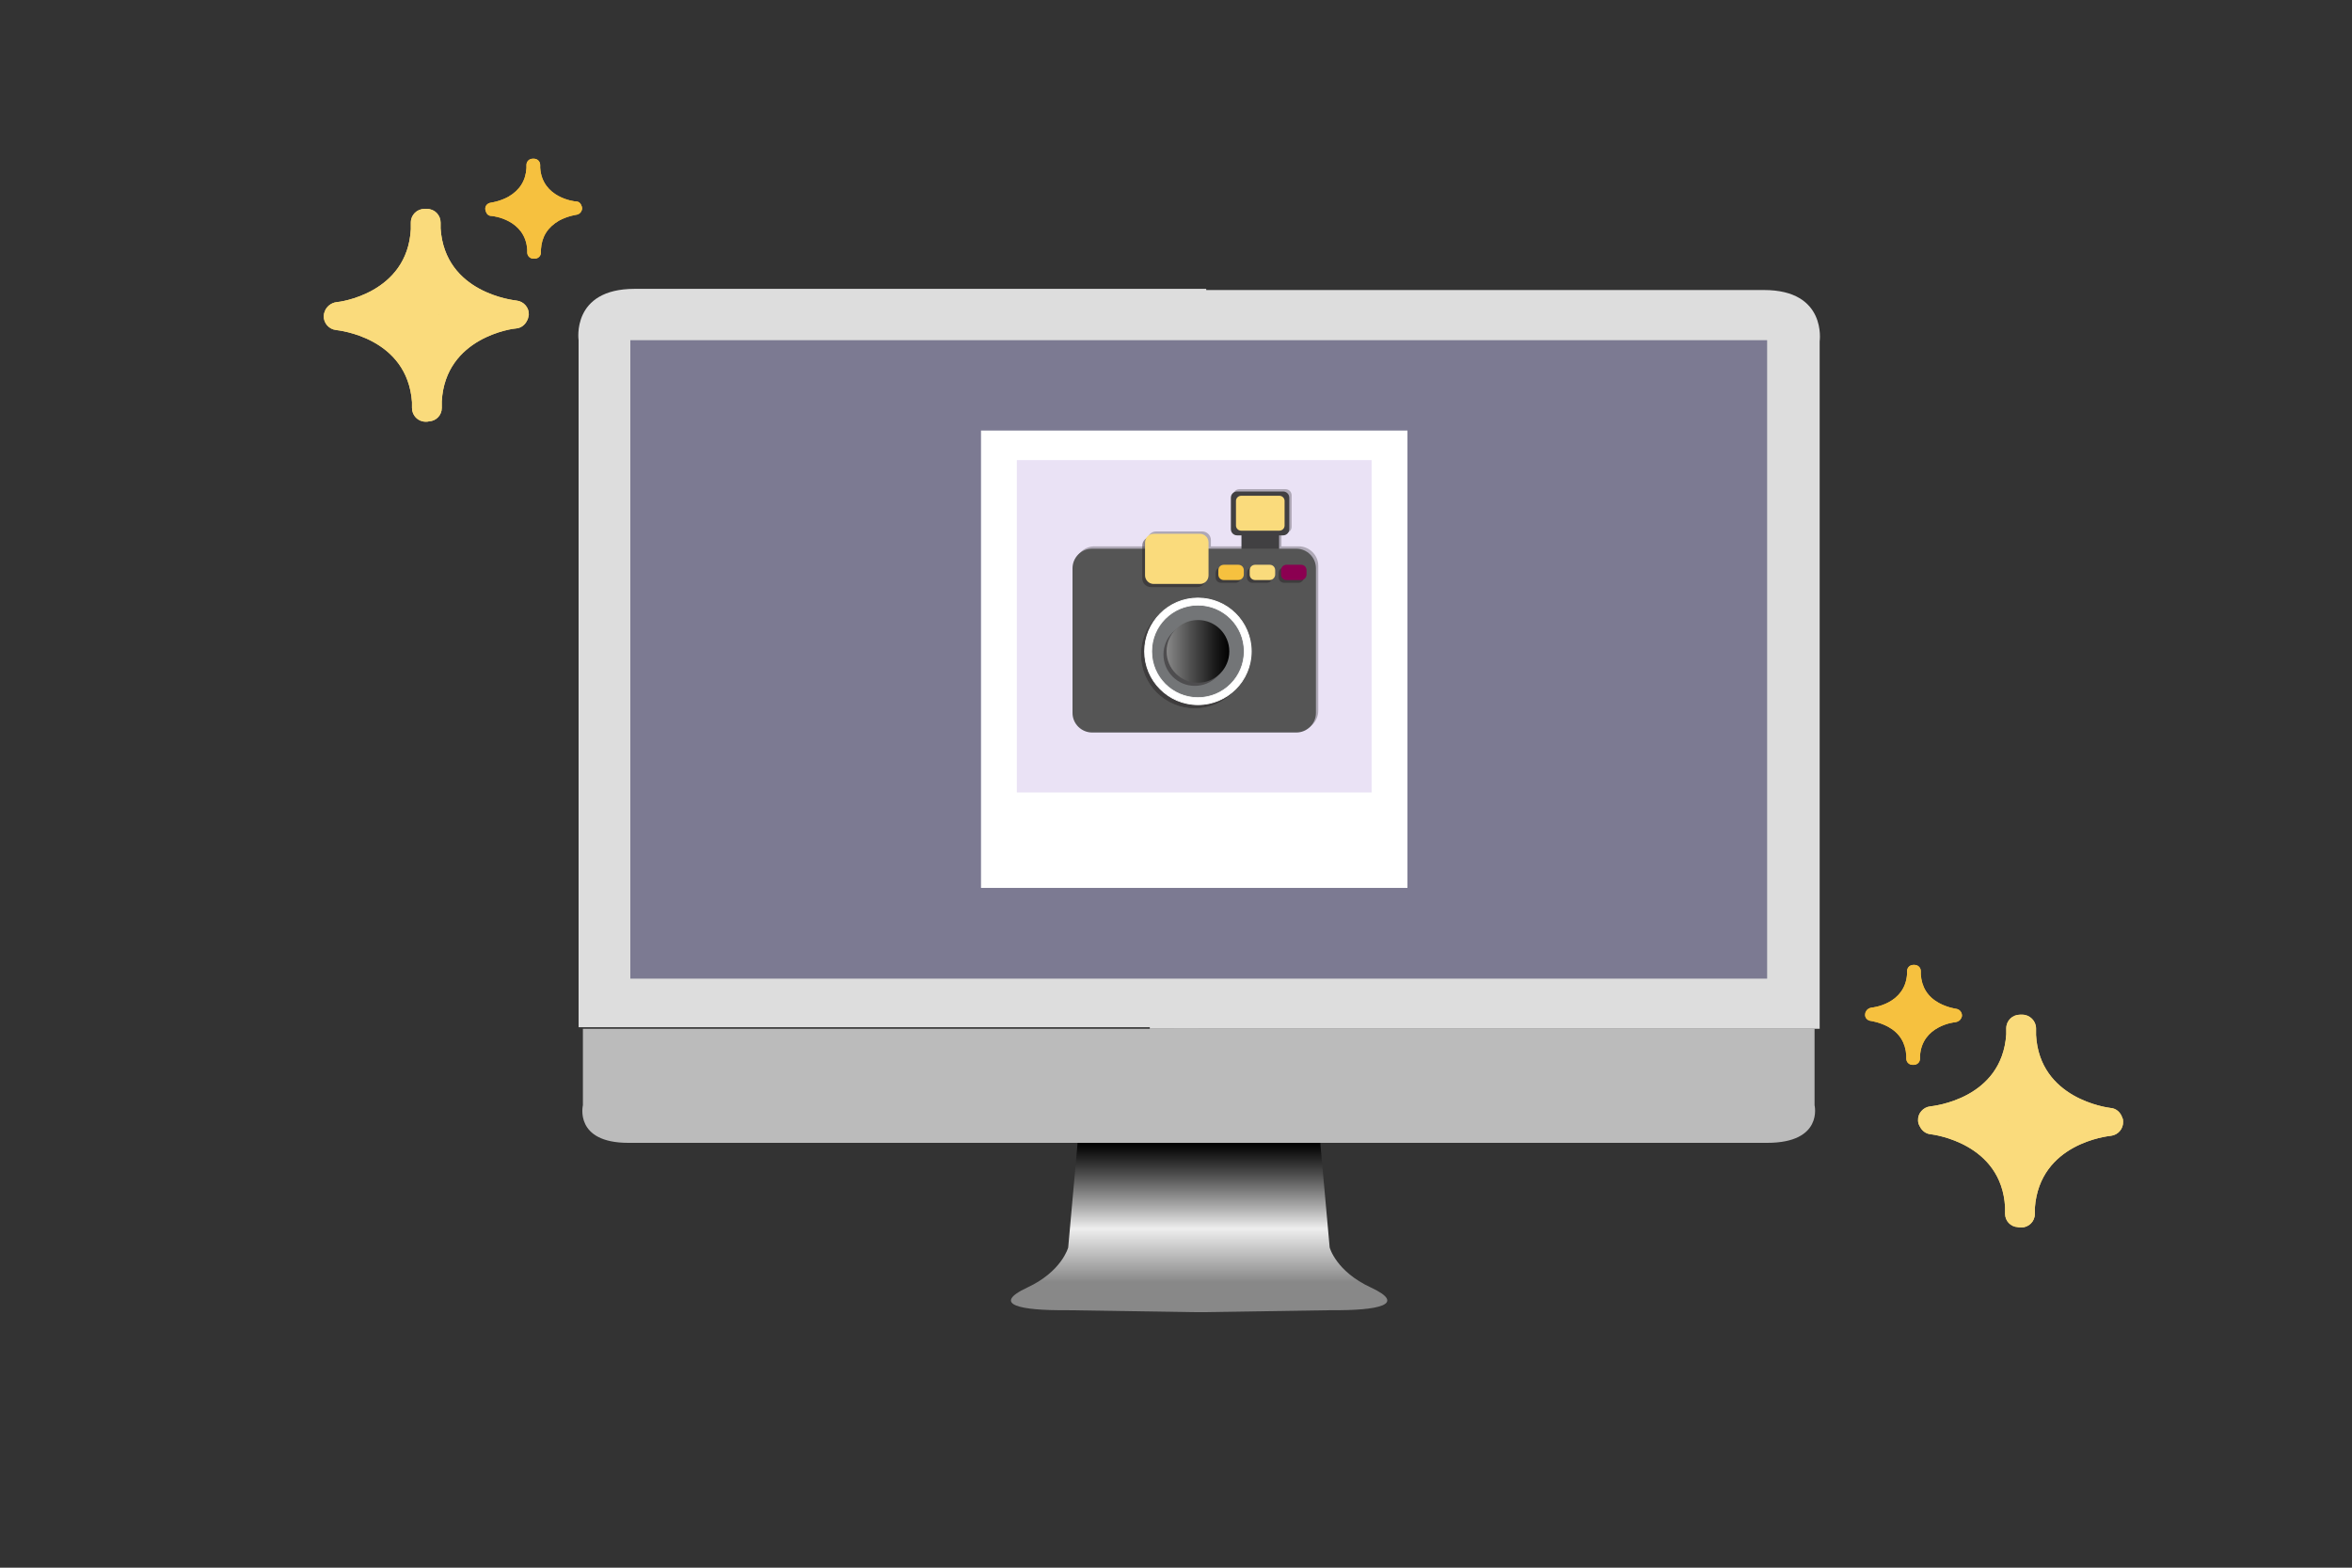 <?xml version="1.0" encoding="utf-8"?>
<!-- Generator: Adobe Illustrator 21.0.2, SVG Export Plug-In . SVG Version: 6.00 Build 0)  -->
<svg version="1.1" id="Layer_1" xmlns="http://www.w3.org/2000/svg" xmlns:xlink="http://www.w3.org/1999/xlink" x="0px" y="0px"
	 viewBox="0 0 600 400" style="enable-background:new 0 0 600 400;" xml:space="preserve">
<rect x="0" y="0" width="600" height="400" fill="#333333" stroke="none"/>
<style type="text/css">
	.st0{fill:#DDDDDD;}
	.st1{fill:#7C7A92;}
	.st2{fill:#BBBBBB;}
	.st3{fill:url(#SVGID_1_);}
	.st4{fill:url(#SVGID_2_);}
	.st5{fill:url(#SVGID_3_);}
	.st6{fill:#FADB7C;}
	.st7{fill:#F6C13F;}
	.st8{fill:#FFFFFF;}
	.st9{fill:#FFFFFF;stroke:#FFFFFF;stroke-width:0.29;stroke-miterlimit:10;}
	.st10{fill:#EAE2F5;}
	.st11{opacity:0.3;}
	.st12{fill:#231F20;}
	.st13{fill:none;stroke:#231F20;stroke-width:0.213;stroke-miterlimit:10;}
	.st14{fill:#231F20;stroke:#231F20;stroke-width:0.185;stroke-miterlimit:10;}
	.st15{fill:#414042;}
	.st16{fill:#555555;}
	.st17{opacity:0.46;}
	.st18{fill:none;stroke:#FFFFFF;stroke-width:0.213;stroke-miterlimit:10;}
	.st19{fill:#737577;stroke:#FFFFFF;stroke-width:0.185;stroke-miterlimit:10;}
	.st20{fill:url(#SVGID_4_);}
	.st21{fill:#8B0051;}
</style>
<g>
	<path class="st0" d="M319,262.1H147.6V86.8c0,0-1.9-13.1,14.3-13.1s145.8,0,145.8,0L319,262.1z"/>
	<path class="st0" d="M293.3,262.5h170.9V87.1c0,0,1.9-13.1-14.2-13.1s-145.4,0-145.4,0L293.3,262.5z"/>
</g>
<rect x="160.8" y="86.8" class="st1" width="290" height="162.9"/>
<g>
	<path class="st2" d="M305.6,262.5H148.7V282c0,0-2.3,9.6,11.6,9.6c13.9,0,148.2,0,148.2,0L305.6,262.5z"/>
	<path class="st2" d="M299.6,262.5h163.3V282c0,0,2.3,9.6-12.1,9.6s-154.2,0-154.2,0L299.6,262.5z"/>
</g>
<linearGradient id="SVGID_1_" gradientUnits="userSpaceOnUse" x1="305.899" y1="65.2" x2="305.899" y2="108.4" gradientTransform="matrix(1 0 0 -1 0 400)">
	<stop  offset="7.050588e-02" style="stop-color:#888888"/>
	<stop  offset="0.176" style="stop-color:#888888"/>
	<stop  offset="0.493" style="stop-color:#EEEEEE"/>
	<stop  offset="0.63" style="stop-color:#A6A6A6"/>
	<stop  offset="0.811" style="stop-color:#4E4E4E"/>
	<stop  offset="0.939" style="stop-color:#161616"/>
	<stop  offset="1" style="stop-color:#000000"/>
</linearGradient>
<path class="st3" d="M339.7,334.3l-32.7,0.5h-1.2h-1.2l-32.6-0.5c-11.6,0.1-19.3-1.4-9.9-5.8c8.8-4.1,10.4-10.2,10.4-10.2l2.4-26.7
	h61.9l2.4,26.7c0,0,1.6,6.1,10.5,10.2C359.1,332.9,351.4,334.4,339.7,334.3z"/>
<linearGradient id="SVGID_2_" gradientUnits="userSpaceOnUse" x1="306.4" y1="65.2" x2="306.4" y2="65.2" gradientTransform="matrix(1 0 0 -1 0 400)">
	<stop  offset="7.050588e-02" style="stop-color:#888888"/>
	<stop  offset="0.176" style="stop-color:#888888"/>
	<stop  offset="0.493" style="stop-color:#EEEEEE"/>
	<stop  offset="0.63" style="stop-color:#A6A6A6"/>
	<stop  offset="0.811" style="stop-color:#4E4E4E"/>
	<stop  offset="0.939" style="stop-color:#161616"/>
	<stop  offset="1" style="stop-color:#000000"/>
</linearGradient>
<polygon class="st4" points="307,334.8 307,334.8 305.8,334.8 "/>
<linearGradient id="SVGID_3_" gradientUnits="userSpaceOnUse" x1="305.25" y1="65.2" x2="305.25" y2="65.2" gradientTransform="matrix(1 0 0 -1 0 400)">
	<stop  offset="7.050588e-02" style="stop-color:#888888"/>
	<stop  offset="0.176" style="stop-color:#888888"/>
	<stop  offset="0.493" style="stop-color:#EEEEEE"/>
	<stop  offset="0.63" style="stop-color:#A6A6A6"/>
	<stop  offset="0.811" style="stop-color:#4E4E4E"/>
	<stop  offset="0.939" style="stop-color:#161616"/>
	<stop  offset="1" style="stop-color:#000000"/>
</linearGradient>
<polygon class="st5" points="305.8,334.8 304.7,334.8 304.7,334.8 "/>
<g>
	<g>
		<path class="st6" d="M515.4,289.3c0.1,0,0.2,0,0.2,0h0.1v0C515.7,289.3,515.5,289.3,515.4,289.3z"/>
	</g>
	<g>
		<path class="st6" d="M512.2,285.9c0,0.1,0,0.1,0,0.2h0.1c0-0.1,0-0.1,0-0.2H512.2z"/>
	</g>
	<g>
		<path class="st6" d="M515.4,289.3c0.1,0,0.2,0,0.2,0h0.1v0C515.7,289.3,515.5,289.3,515.4,289.3z M512.2,286.1L512.2,286.1
			c0.1-0.1,0.1-0.1,0.1-0.2h-0.1C512.2,285.9,512.2,286,512.2,286.1z"/>
	</g>
	<g>
		<path class="st6" d="M541.4,285.2c-0.4-1.3-1.5-2.4-3-2.5c-0.8-0.1-18.1-2.3-19-18.6v-1.7c0-1.9-1.6-3.5-3.5-3.5
			c-0.1,0-0.2,0-0.3,0c-0.1,0-0.2,0-0.3,0c-1.9,0-3.5,1.5-3.5,3.5c0,0.5,0,0.9,0,1.2c0,0.1,0,0.2,0,0.3
			c-1.1,16.5-18.6,18.3-19.4,18.4c-1.8,0.2-3.2,1.8-3.1,3.6c0,0.6,0.2,1.1,0.5,1.6c0.5,1,1.5,1.8,2.7,1.9c0.8,0.1,18.1,2.3,19,18.6
			v1.7c0,1.8,1.4,3.3,3.2,3.4c0,0,0,0,0,0c0.3,0.1,0.6,0.1,0.9,0.1c1.9,0,3.5-1.5,3.5-3.5c0-0.5,0-0.9,0-1.2c0-0.1,0-0.2,0-0.3
			c1.2-16.5,18.6-18.3,19.4-18.4c1.8-0.2,3.2-1.8,3.1-3.6C541.6,285.9,541.6,285.5,541.4,285.2z M512.2,285.9h0.1c0,0.1,0,0.1,0,0.2
			h-0.1C512.2,286,512.2,285.9,512.2,285.9z M515.7,289.4c-0.1,0-0.2,0-0.2,0c0.1,0,0.2,0,0.3,0v0H515.7z"/>
		<path class="st6" d="M515.4,289.3c0.1,0,0.2,0,0.2,0h0.1v0C515.7,289.3,515.5,289.3,515.4,289.3z M512.2,286.1L512.2,286.1
			c0.1-0.1,0.1-0.1,0.1-0.2h-0.1C512.2,285.9,512.2,286,512.2,286.1z"/>
	</g>
	<g>
		<path class="st7" d="M487.9,260.5L487.9,260.5L487.9,260.5c0.1,0,0.1,0,0.1,0c0,0,0.1,0,0.1,0C488,260.5,488,260.5,487.9,260.5z"
			/>
		<path class="st7" d="M499,257.4c0,0-2.2-0.3-4.4-1.5c-2.9-1.6-4.4-4.1-4.6-7.3V248c0,0,0,0,0,0v-0.2c0-0.9-0.7-1.6-1.6-1.6
			c0,0-0.1,0-0.1,0c0,0-0.1,0-0.2,0c-0.9,0-1.6,0.7-1.6,1.6v0.7c-0.5,7.7-8.8,8.6-9.1,8.6c-0.6,0.1-1.2,0.5-1.4,1c0,0,0,0,0,0
			c-0.1,0.2-0.2,0.4-0.2,0.7c-0.1,0.9,0.6,1.6,1.5,1.7c0,0,2.2,0.3,4.4,1.5c2.9,1.6,4.4,4.1,4.6,7.3v0.8c0,0.9,0.7,1.6,1.6,1.6
			c0,0,0.1,0,0.1,0c0,0,0.1,0,0.2,0c0.9,0,1.6-0.7,1.6-1.6v-0.7c0.5-7.7,8.8-8.6,9.1-8.6c0.6-0.1,1.2-0.5,1.4-1c0,0,0,0,0,0
			c0.1-0.2,0.2-0.4,0.2-0.7C500.5,258.2,499.8,257.5,499,257.4z M487.9,260.5L487.9,260.5c0.1,0,0.1,0,0.2,0c0,0-0.1,0-0.1,0
			C488,260.5,488,260.5,487.9,260.5L487.9,260.5z"/>
	</g>
	<g>
		<path class="st7" d="M487.9,260.5L487.9,260.5L487.9,260.5c0.1,0,0.1,0,0.1,0c0,0,0.1,0,0.1,0C488,260.5,488,260.5,487.9,260.5z"
			/>
	</g>
	<g>
		<path class="st7" d="M487.9,260.5L487.9,260.5L487.9,260.5c0.1,0,0.1,0,0.1,0c0,0,0.1,0,0.1,0C488,260.5,488,260.5,487.9,260.5z"
			/>
	</g>
</g>
<path class="st8" d="M313.1,126.6"/>
<rect x="250.4" y="110" class="st9" width="108.5" height="116.4"/>
<rect x="259.4" y="117.4" class="st10" width="90.5" height="84.8"/>
<g>
	<g class="st11">
		<path class="st12" d="M325,143.5h-5.8c-1.1,0-1.9-0.9-1.9-1.9V135c0-1.1,0.9-1.9,1.9-1.9h5.8c1.1,0,1.9,0.9,1.9,1.9v6.6
			C326.9,142.6,326,143.5,325,143.5z"/>
		<path class="st12" d="M331.3,186.3h-52.1c-2.7,0-5-2.2-5-5v-36.9c0-2.7,2.2-5,5-5h52.1c2.7,0,5,2.2,5,5v36.9
			C336.3,184.1,334.1,186.3,331.3,186.3z"/>
		<circle class="st12" cx="305.4" cy="166.4" r="13.6"/>
		<circle class="st13" cx="305.4" cy="166.4" r="13.6"/>
		<circle class="st12" cx="306.2" cy="165.5" r="13.6"/>
		<circle class="st13" cx="306.2" cy="165.5" r="13.6"/>
		<circle class="st14" cx="306.2" cy="165.5" r="11.8"/>
		<circle class="st12" cx="305.4" cy="166.4" r="8"/>
		<circle class="st12" cx="306.2" cy="165.5" r="8"/>
		<path class="st12" d="M306,149.2h-11.8c-1.2,0-2.2-1-2.2-2.2v-8.4c0-1.2,1-2.2,2.2-2.2H306c1.2,0,2.2,1,2.2,2.2v8.4
			C308.2,148.2,307.2,149.2,306,149.2z"/>
		<path class="st12" d="M306.7,148.4h-11.8c-1.2,0-2.2-1-2.2-2.2v-8.4c0-1.2,1-2.2,2.2-2.2h11.8c1.2,0,2.2,1,2.2,2.2v8.4
			C308.9,147.4,307.9,148.4,306.7,148.4z"/>
		<path class="st12" d="M315.8,148h-3.7c-0.8,0-1.4-0.6-1.4-1.4v-1.1c0-0.8,0.6-1.4,1.4-1.4h3.7c0.8,0,1.4,0.6,1.4,1.4v1.1
			C317.2,147.4,316.6,148,315.8,148z"/>
		<path class="st12" d="M316.5,147.4h-3.7c-0.8,0-1.4-0.6-1.4-1.4v-1.1c0-0.8,0.6-1.4,1.4-1.4h3.7c0.8,0,1.4,0.6,1.4,1.4v1.1
			C317.9,146.7,317.3,147.4,316.5,147.4z"/>
		<path class="st12" d="M323.8,148h-3.7c-0.8,0-1.4-0.6-1.4-1.4v-1.1c0-0.8,0.6-1.4,1.4-1.4h3.7c0.8,0,1.4,0.6,1.4,1.4v1.1
			C325.2,147.4,324.6,148,323.8,148z"/>
		<path class="st12" d="M324.5,147.4h-3.7c-0.8,0-1.4-0.6-1.4-1.4v-1.1c0-0.8,0.6-1.4,1.4-1.4h3.7c0.8,0,1.4,0.6,1.4,1.4v1.1
			C325.9,146.7,325.3,147.4,324.5,147.4z"/>
		<path class="st12" d="M331.9,148h-3.7c-0.8,0-1.4-0.6-1.4-1.4v-1.1c0-0.8,0.6-1.4,1.4-1.4h3.7c0.8,0,1.4,0.6,1.4,1.4v1.1
			C333.2,147.4,332.6,148,331.9,148z"/>
		<path class="st12" d="M332.5,147.4h-3.7c-0.8,0-1.4-0.6-1.4-1.4v-1.1c0-0.8,0.6-1.4,1.4-1.4h3.7c0.8,0,1.4,0.6,1.4,1.4v1.1
			C333.9,146.7,333.3,147.4,332.5,147.4z"/>
		<path class="st12" d="M327.9,136h-11.7c-0.9,0-1.6-0.7-1.6-1.6v-8c0-0.9,0.7-1.6,1.6-1.6h11.7c0.9,0,1.6,0.7,1.6,1.6v8
			C329.5,135.3,328.8,136,327.9,136z"/>
		<path class="st12" d="M327,134.8h-9.8c-0.7,0-1.3-0.6-1.3-1.3v-6.3c0-0.7,0.6-1.3,1.3-1.3h9.8c0.7,0,1.3,0.6,1.3,1.3v6.3
			C328.3,134.2,327.7,134.8,327,134.8z"/>
	</g>
	<g>
		<g>
			<path class="st15" d="M324.4,144.1h-5.8c-1.1,0-1.9-0.9-1.9-1.9v-6.6c0-1.1,0.9-1.9,1.9-1.9h5.8c1.1,0,1.9,0.9,1.9,1.9v6.6
				C326.3,143.3,325.4,144.1,324.4,144.1z"/>
			<g>
				<g>
					<path class="st16" d="M330.7,186.9h-52.1c-2.7,0-5-2.2-5-5V145c0-2.7,2.2-5,5-5h52.1c2.7,0,5,2.2,5,5v36.9
						C335.7,184.7,333.4,186.9,330.7,186.9z"/>
				</g>
				<g>
					<g>
						<g class="st17">
							<circle class="st12" cx="304.8" cy="167" r="13.6"/>
							<circle class="st13" cx="304.8" cy="167" r="13.6"/>
						</g>
						<g>
							<circle class="st8" cx="305.6" cy="166.2" r="13.6"/>
							<circle class="st18" cx="305.6" cy="166.2" r="13.6"/>
						</g>
					</g>
					<circle class="st19" cx="305.6" cy="166.2" r="11.8"/>
					<g>
						<g class="st17">
							<circle class="st12" cx="304.8" cy="167" r="8"/>
						</g>
						<g>
							
								<linearGradient id="SVGID_4_" gradientUnits="userSpaceOnUse" x1="297.623" y1="233.8" x2="313.645" y2="233.8" gradientTransform="matrix(1 0 0 -1 0 400)">
								<stop  offset="0" style="stop-color:#888888"/>
								<stop  offset="0.395" style="stop-color:#4D4D4D"/>
								<stop  offset="0.802" style="stop-color:#161616"/>
								<stop  offset="1" style="stop-color:#000000"/>
							</linearGradient>
							<circle class="st20" cx="305.6" cy="166.2" r="8"/>
						</g>
					</g>
				</g>
				<g>
					<g class="st17">
						<path class="st12" d="M305.4,149.8h-11.8c-1.2,0-2.2-1-2.2-2.2v-8.4c0-1.2,1-2.2,2.2-2.2h11.8c1.2,0,2.2,1,2.2,2.2v8.4
							C307.6,148.8,306.6,149.8,305.4,149.8z"/>
					</g>
					<g>
						<path class="st6" d="M306.1,149h-11.8c-1.2,0-2.2-1-2.2-2.2v-8.4c0-1.2,1-2.2,2.2-2.2h11.8c1.2,0,2.2,1,2.2,2.2v8.4
							C308.3,148.1,307.3,149,306.1,149z"/>
					</g>
				</g>
				<g>
					<g class="st17">
						<path class="st12" d="M315.2,148.7h-3.7c-0.8,0-1.4-0.6-1.4-1.4v-1.1c0-0.8,0.6-1.4,1.4-1.4h3.7c0.8,0,1.4,0.6,1.4,1.4v1.1
							C316.6,148,316,148.7,315.2,148.7z"/>
					</g>
					<g>
						<path class="st7" d="M315.9,148h-3.7c-0.8,0-1.4-0.6-1.4-1.4v-1.1c0-0.8,0.6-1.4,1.4-1.4h3.7c0.8,0,1.4,0.6,1.4,1.4v1.1
							C317.3,147.3,316.7,148,315.9,148z"/>
					</g>
				</g>
				<g>
					<g class="st17">
						<path class="st12" d="M323.2,148.7h-3.7c-0.8,0-1.4-0.6-1.4-1.4v-1.1c0-0.8,0.6-1.4,1.4-1.4h3.7c0.8,0,1.4,0.6,1.4,1.4v1.1
							C324.6,148,324,148.7,323.2,148.7z"/>
					</g>
					<g>
						<path class="st6" d="M323.9,148h-3.7c-0.8,0-1.4-0.6-1.4-1.4v-1.1c0-0.8,0.6-1.4,1.4-1.4h3.7c0.8,0,1.4,0.6,1.4,1.4v1.1
							C325.3,147.3,324.7,148,323.9,148z"/>
					</g>
				</g>
				<g>
					<g class="st17">
						<path class="st12" d="M331.3,148.7h-3.7c-0.8,0-1.4-0.6-1.4-1.4v-1.1c0-0.8,0.6-1.4,1.4-1.4h3.7c0.8,0,1.4,0.6,1.4,1.4v1.1
							C332.6,148,332,148.7,331.3,148.7z"/>
					</g>
					<g>
						<path class="st21" d="M331.9,148h-3.7c-0.8,0-1.4-0.6-1.4-1.4v-1.1c0-0.8,0.6-1.4,1.4-1.4h3.7c0.8,0,1.4,0.6,1.4,1.4v1.1
							C333.3,147.3,332.7,148,331.9,148z"/>
					</g>
				</g>
				<path class="st15" d="M327.3,136.6h-11.7c-0.9,0-1.6-0.7-1.6-1.6v-8c0-0.9,0.7-1.6,1.6-1.6h11.7c0.9,0,1.6,0.7,1.6,1.6v8
					C328.9,135.9,328.2,136.6,327.3,136.6z"/>
				<path class="st6" d="M326.4,135.4h-9.8c-0.7,0-1.3-0.6-1.3-1.3v-6.3c0-0.7,0.6-1.3,1.3-1.3h9.8c0.7,0,1.3,0.6,1.3,1.3v6.3
					C327.7,134.8,327.1,135.4,326.4,135.4z"/>
			</g>
		</g>
	</g>
</g>
<g>
	<g>
		<path class="st6" d="M515.4,289.3c0.1,0,0.2,0,0.2,0h0.1v0C515.7,289.3,515.5,289.3,515.4,289.3z"/>
	</g>
	<g>
		<path class="st6" d="M512.2,285.9c0,0.1,0,0.1,0,0.2h0.1c0-0.1,0-0.1,0-0.2H512.2z"/>
	</g>
	<g>
		<path class="st6" d="M515.4,289.3c0.1,0,0.2,0,0.2,0h0.1v0C515.7,289.3,515.5,289.3,515.4,289.3z M512.2,286.1L512.2,286.1
			c0.1-0.1,0.1-0.1,0.1-0.2h-0.1C512.2,285.9,512.2,286,512.2,286.1z"/>
	</g>
	<g>
		<path class="st6" d="M541.4,285.2c-0.4-1.3-1.5-2.4-3-2.5c-0.8-0.1-18.1-2.3-19-18.6v-1.7c0-1.9-1.6-3.5-3.5-3.5
			c-0.1,0-0.2,0-0.3,0c-0.1,0-0.2,0-0.3,0c-1.9,0-3.5,1.5-3.5,3.5c0,0.5,0,0.9,0,1.2c0,0.1,0,0.2,0,0.3
			c-1.1,16.5-18.6,18.3-19.4,18.4c-1.8,0.2-3.2,1.8-3.1,3.6c0,0.6,0.2,1.1,0.5,1.6c0.5,1,1.5,1.8,2.7,1.9c0.8,0.1,18.1,2.3,19,18.6
			v1.7c0,1.8,1.4,3.3,3.2,3.4c0,0,0,0,0,0c0.3,0.1,0.6,0.1,0.9,0.1c1.9,0,3.5-1.5,3.5-3.5c0-0.5,0-0.9,0-1.2c0-0.1,0-0.2,0-0.3
			c1.2-16.5,18.6-18.3,19.4-18.4c1.8-0.2,3.2-1.8,3.1-3.6C541.6,285.9,541.6,285.5,541.4,285.2z M512.2,285.9h0.1c0,0.1,0,0.1,0,0.2
			h-0.1C512.2,286,512.2,285.9,512.2,285.9z M515.7,289.4c-0.1,0-0.2,0-0.2,0c0.1,0,0.2,0,0.3,0v0H515.7z"/>
		<path class="st6" d="M515.4,289.3c0.1,0,0.2,0,0.2,0h0.1v0C515.7,289.3,515.5,289.3,515.4,289.3z M512.2,286.1L512.2,286.1
			c0.1-0.1,0.1-0.1,0.1-0.2h-0.1C512.2,285.9,512.2,286,512.2,286.1z"/>
	</g>
	<g>
		<path class="st7" d="M487.9,260.5L487.9,260.5L487.9,260.5c0.1,0,0.1,0,0.1,0c0,0,0.1,0,0.1,0C488,260.5,488,260.5,487.9,260.5z"
			/>
		<path class="st7" d="M499,257.4c0,0-2.2-0.3-4.4-1.5c-2.9-1.6-4.4-4.1-4.6-7.3V248c0,0,0,0,0,0v-0.2c0-0.9-0.7-1.6-1.6-1.6
			c0,0-0.1,0-0.1,0c0,0-0.1,0-0.2,0c-0.9,0-1.6,0.7-1.6,1.6v0.7c-0.5,7.7-8.8,8.6-9.1,8.6c-0.6,0.1-1.2,0.5-1.4,1c0,0,0,0,0,0
			c-0.1,0.2-0.2,0.4-0.2,0.7c-0.1,0.9,0.6,1.6,1.5,1.7c0,0,2.2,0.3,4.4,1.5c2.9,1.6,4.4,4.1,4.6,7.3v0.8c0,0.9,0.7,1.6,1.6,1.6
			c0,0,0.1,0,0.1,0c0,0,0.1,0,0.2,0c0.9,0,1.6-0.7,1.6-1.6v-0.7c0.5-7.7,8.8-8.6,9.1-8.6c0.6-0.1,1.2-0.5,1.4-1c0,0,0,0,0,0
			c0.1-0.2,0.2-0.4,0.2-0.7C500.5,258.2,499.8,257.5,499,257.4z M487.9,260.5L487.9,260.5c0.1,0,0.1,0,0.2,0c0,0-0.1,0-0.1,0
			C488,260.5,488,260.5,487.9,260.5L487.9,260.5z"/>
	</g>
	<g>
		<path class="st7" d="M487.9,260.5L487.9,260.5L487.9,260.5c0.1,0,0.1,0,0.1,0c0,0,0.1,0,0.1,0C488,260.5,488,260.5,487.9,260.5z"
			/>
	</g>
	<g>
		<path class="st7" d="M487.9,260.5L487.9,260.5L487.9,260.5c0.1,0,0.1,0,0.1,0c0,0,0.1,0,0.1,0C488,260.5,488,260.5,487.9,260.5z"
			/>
	</g>
</g>
<g>
	<g>
		<path class="st6" d="M108.5,83.6L108.5,83.6l0.1,0c0.1,0,0.2,0,0.2,0C108.7,83.6,108.6,83.6,108.5,83.6z"/>
	</g>
	<g>
		<path class="st6" d="M111.9,80.2c0,0.1,0,0.1,0,0.2h0.1c0-0.1,0-0.1,0-0.2H111.9z"/>
	</g>
	<g>
		<path class="st6" d="M108.5,83.6L108.5,83.6l0.1,0c0.1,0,0.2,0,0.2,0C108.7,83.6,108.6,83.6,108.5,83.6z M112,80.2h-0.1
			c0,0.1,0,0.1,0,0.2h0.1C112,80.3,112,80.2,112,80.2z"/>
	</g>
	<g>
		<path class="st6" d="M82.6,80.6c-0.1,1.8,1.3,3.4,3.1,3.6c0.7,0.1,18.2,1.9,19.4,18.4c0,0.1,0,0.2,0,0.3c0,0.3,0,0.7,0,1.2
			c0,1.9,1.5,3.5,3.5,3.5c0.3,0,0.6,0,0.9-0.1c0,0,0,0,0,0c1.8-0.1,3.2-1.6,3.2-3.4v-1.7c0.9-16.4,18.3-18.6,19-18.6
			c1.2-0.1,2.2-0.9,2.7-1.9c0.3-0.5,0.4-1,0.5-1.6c0.1-1.8-1.3-3.4-3.1-3.6c-0.7-0.1-18.3-1.9-19.4-18.4c0-0.1,0-0.2,0-0.3
			c0-0.3,0-0.7,0-1.2c0-1.9-1.5-3.5-3.5-3.5c-0.1,0-0.2,0-0.3,0c-0.1,0-0.2,0-0.3,0c-1.9,0-3.5,1.5-3.5,3.5v1.7
			c-0.9,16.4-18.3,18.6-19,18.6c-1.4,0.2-2.6,1.2-3,2.5C82.7,79.8,82.6,80.2,82.6,80.6z M112,80.4L112,80.4
			c-0.1-0.1-0.1-0.1-0.1-0.2h0.1C112,80.2,112,80.3,112,80.4z M108.5,83.6L108.5,83.6c0.1,0,0.2,0,0.3,0c-0.1,0-0.2,0-0.2,0H108.5z"
			/>
		<path class="st6" d="M108.5,83.6L108.5,83.6l0.1,0c0.1,0,0.2,0,0.2,0C108.7,83.6,108.6,83.6,108.5,83.6z M112,80.2h-0.1
			c0,0.1,0,0.1,0,0.2h0.1C112,80.3,112,80.2,112,80.2z"/>
	</g>
	<g>
		<path class="st7" d="M136.1,54.8C136.2,54.8,136.2,54.8,136.1,54.8c0.1,0,0.1,0,0.1,0h0.1v0C136.3,54.8,136.2,54.8,136.1,54.8z"/>
		<path class="st7" d="M123.8,53.4c0,0.2,0.1,0.5,0.2,0.7c0,0,0,0,0,0c0.2,0.6,0.7,1,1.4,1c0.3,0,8.6,0.9,9.1,8.6v0.7
			c0,0.9,0.7,1.6,1.6,1.6c0,0,0.1,0,0.2,0c0,0,0.1,0,0.1,0c0.9,0,1.6-0.7,1.6-1.6v-0.8c0.2-3.2,1.7-5.6,4.6-7.3
			c2.2-1.2,4.4-1.5,4.4-1.5c0.9-0.1,1.5-0.9,1.5-1.7c0-0.2-0.1-0.5-0.2-0.7c0,0,0,0,0,0c-0.2-0.6-0.7-1-1.4-1
			c-0.3,0-8.6-0.9-9.1-8.6v-0.7c0-0.9-0.7-1.6-1.6-1.6c0,0-0.1,0-0.2,0c0,0-0.1,0-0.1,0c-0.9,0-1.6,0.7-1.6,1.6v0.2c0,0,0,0,0,0v0.6
			c-0.2,3.2-1.7,5.6-4.6,7.3c-2.2,1.2-4.4,1.5-4.4,1.5C124.4,51.8,123.7,52.5,123.8,53.4z M136.2,54.8
			C136.2,54.8,136.2,54.8,136.2,54.8c-0.1,0-0.1,0-0.1,0C136.2,54.8,136.3,54.8,136.2,54.8L136.2,54.8L136.2,54.8z"/>
	</g>
	<g>
		<path class="st7" d="M136.1,54.8C136.2,54.8,136.2,54.8,136.1,54.8c0.1,0,0.1,0,0.1,0h0.1v0C136.3,54.8,136.2,54.8,136.1,54.8z"/>
	</g>
	<g>
		<path class="st7" d="M136.1,54.8C136.2,54.8,136.2,54.8,136.1,54.8c0.1,0,0.1,0,0.1,0h0.1v0C136.3,54.8,136.2,54.8,136.1,54.8z"/>
	</g>
</g>
<g>
	<g>
		<path class="st6" d="M108.5,83.6L108.5,83.6l0.1,0c0.1,0,0.2,0,0.2,0C108.7,83.6,108.6,83.6,108.5,83.6z"/>
	</g>
	<g>
		<path class="st6" d="M111.9,80.2c0,0.1,0,0.1,0,0.2h0.1c0-0.1,0-0.1,0-0.2H111.9z"/>
	</g>
	<g>
		<path class="st6" d="M108.5,83.6L108.5,83.6l0.1,0c0.1,0,0.2,0,0.2,0C108.7,83.6,108.6,83.6,108.5,83.6z M112,80.2h-0.1
			c0,0.1,0,0.1,0,0.2h0.1C112,80.3,112,80.2,112,80.2z"/>
	</g>
	<g>
		<path class="st6" d="M82.6,80.6c-0.1,1.8,1.3,3.4,3.1,3.6c0.7,0.1,18.2,1.9,19.4,18.4c0,0.1,0,0.2,0,0.3c0,0.3,0,0.7,0,1.2
			c0,1.9,1.5,3.5,3.5,3.5c0.3,0,0.6,0,0.9-0.1c0,0,0,0,0,0c1.8-0.1,3.2-1.6,3.2-3.4v-1.7c0.9-16.4,18.3-18.6,19-18.6
			c1.2-0.1,2.2-0.9,2.7-1.9c0.3-0.5,0.4-1,0.5-1.6c0.1-1.8-1.3-3.4-3.1-3.6c-0.7-0.1-18.3-1.9-19.4-18.4c0-0.1,0-0.2,0-0.3
			c0-0.3,0-0.7,0-1.2c0-1.9-1.5-3.5-3.5-3.5c-0.1,0-0.2,0-0.3,0c-0.1,0-0.2,0-0.3,0c-1.9,0-3.5,1.5-3.5,3.5v1.7
			c-0.9,16.4-18.3,18.6-19,18.6c-1.4,0.2-2.6,1.2-3,2.5C82.7,79.8,82.6,80.2,82.6,80.6z M112,80.4L112,80.4
			c-0.1-0.1-0.1-0.1-0.1-0.2h0.1C112,80.2,112,80.3,112,80.4z M108.5,83.6L108.5,83.6c0.1,0,0.2,0,0.3,0c-0.1,0-0.2,0-0.2,0H108.5z"
			/>
		<path class="st6" d="M108.5,83.6L108.5,83.6l0.1,0c0.1,0,0.2,0,0.2,0C108.7,83.6,108.6,83.6,108.5,83.6z M112,80.2h-0.1
			c0,0.1,0,0.1,0,0.2h0.1C112,80.3,112,80.2,112,80.2z"/>
	</g>
	<g>
		<path class="st7" d="M136.1,54.8C136.2,54.8,136.2,54.8,136.1,54.8c0.1,0,0.1,0,0.1,0h0.1v0C136.3,54.8,136.2,54.8,136.1,54.8z"/>
		<path class="st7" d="M123.8,53.4c0,0.2,0.1,0.5,0.2,0.7c0,0,0,0,0,0c0.2,0.6,0.7,1,1.4,1c0.3,0,8.6,0.9,9.1,8.6v0.7
			c0,0.9,0.7,1.6,1.6,1.6c0,0,0.1,0,0.2,0c0,0,0.1,0,0.1,0c0.9,0,1.6-0.7,1.6-1.6v-0.8c0.2-3.2,1.7-5.6,4.6-7.3
			c2.2-1.2,4.4-1.5,4.4-1.5c0.9-0.1,1.5-0.9,1.5-1.7c0-0.2-0.1-0.5-0.2-0.7c0,0,0,0,0,0c-0.2-0.6-0.7-1-1.4-1
			c-0.3,0-8.6-0.9-9.1-8.6v-0.7c0-0.9-0.7-1.6-1.6-1.6c0,0-0.1,0-0.2,0c0,0-0.1,0-0.1,0c-0.9,0-1.6,0.7-1.6,1.6v0.2c0,0,0,0,0,0v0.6
			c-0.2,3.2-1.7,5.6-4.6,7.3c-2.2,1.2-4.4,1.5-4.4,1.5C124.4,51.8,123.7,52.5,123.8,53.4z M136.2,54.8
			C136.2,54.8,136.2,54.8,136.2,54.8c-0.1,0-0.1,0-0.1,0C136.2,54.8,136.3,54.8,136.2,54.8L136.2,54.8L136.2,54.8z"/>
	</g>
	<g>
		<path class="st7" d="M136.1,54.8C136.2,54.8,136.2,54.8,136.1,54.8c0.1,0,0.1,0,0.1,0h0.1v0C136.3,54.8,136.2,54.8,136.1,54.8z"/>
	</g>
	<g>
		<path class="st7" d="M136.1,54.8C136.2,54.8,136.2,54.8,136.1,54.8c0.1,0,0.1,0,0.1,0h0.1v0C136.3,54.8,136.2,54.8,136.1,54.8z"/>
	</g>
</g>
</svg>
